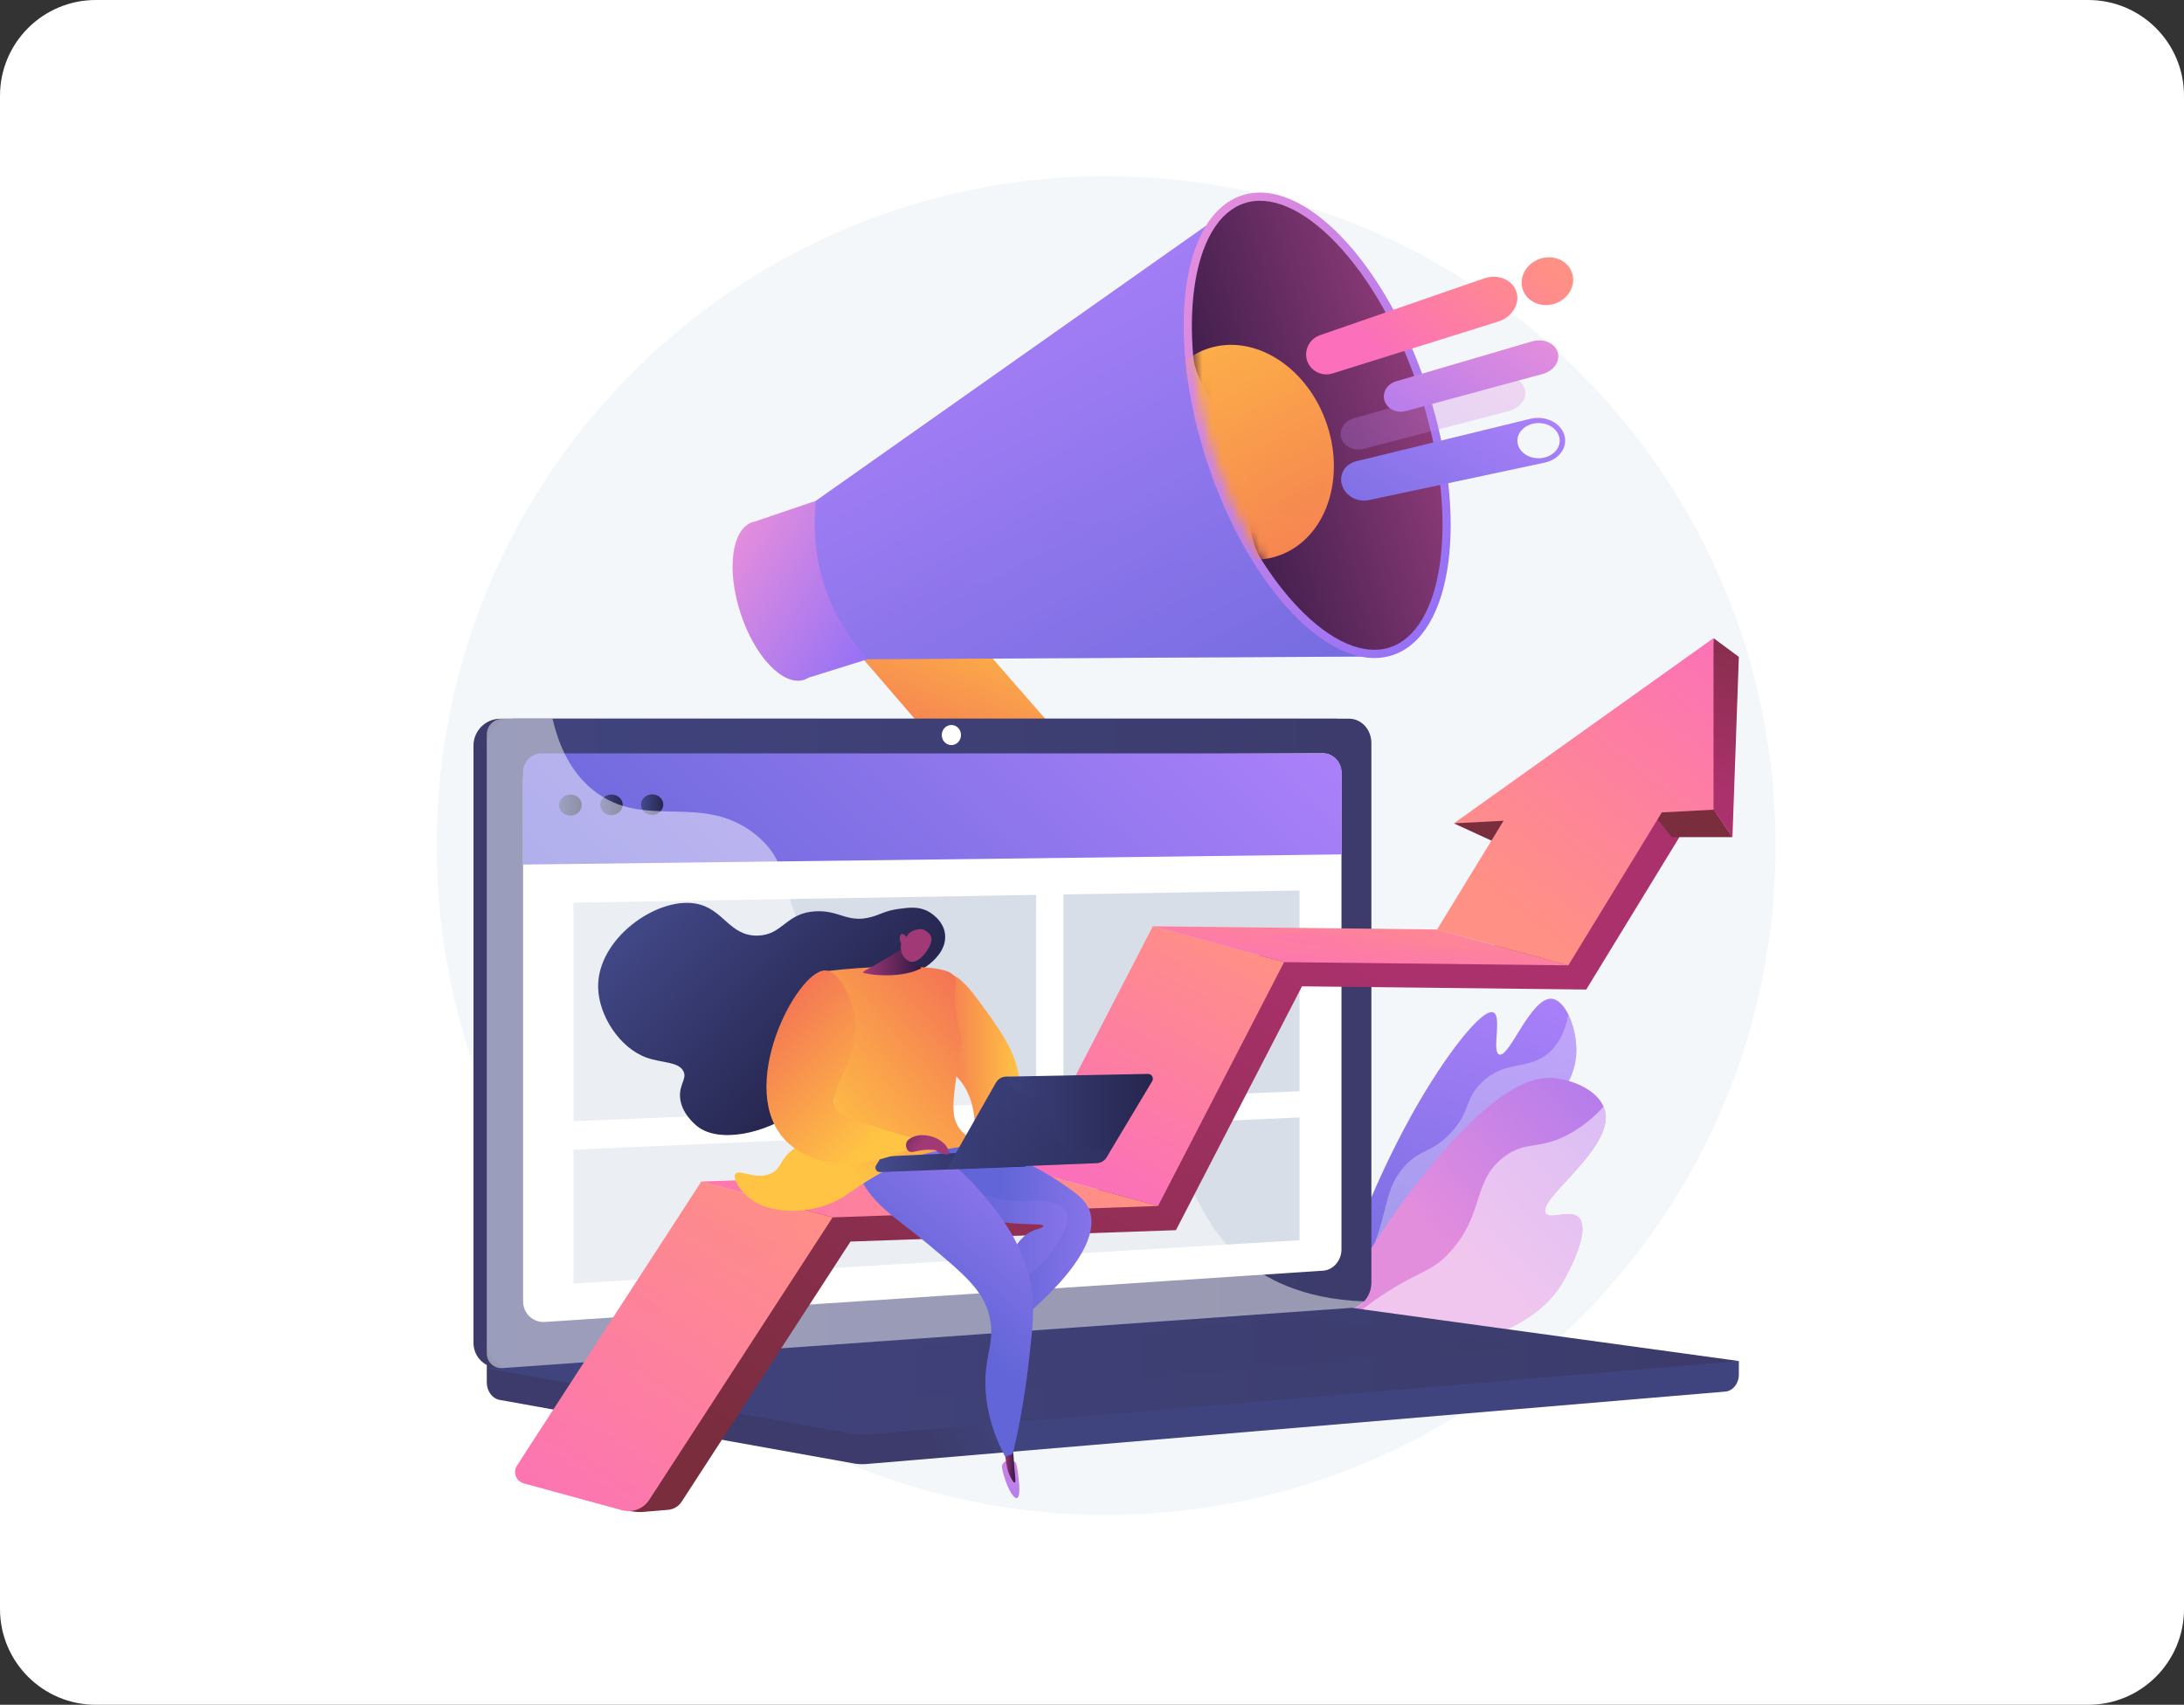<svg width="228" height="178" viewBox="0 0 228 178" fill="none" xmlns="http://www.w3.org/2000/svg">
<rect x="0" y="0" width="228" height="178" fill="#333333" stroke="none"/>
<path d="M218 0H10C4.477 0 0 4.477 0 10V168C0 173.523 4.477 178 10 178H218C223.523 178 228 173.523 228 168V10C228 4.477 223.523 0 218 0Z" fill="white"/>
<path d="M115.478 158.178C154.078 158.178 185.37 126.886 185.37 88.286C185.37 49.686 154.078 18.394 115.478 18.394C76.878 18.394 45.586 49.686 45.586 88.286C45.586 126.886 76.878 158.178 115.478 158.178Z" fill="#F4F7FA"/>
<path d="M140.625 136.083C138.74 134.842 143.306 123.688 147.424 116.313C150.805 110.255 154.784 105.134 155.933 105.725C156.813 106.178 155.71 109.812 156.508 110.102C157.577 110.49 159.825 104.065 162.01 104.281C163.356 104.414 164.52 107.052 164.563 109.477C164.642 113.852 161.062 116.75 153.273 124.349C143.292 134.087 141.595 136.721 140.625 136.083Z" fill="url(#paint0_linear_179_102)"/>
<path opacity="0.3" d="M143.838 128.875C144.888 125.728 144.798 123.721 146.707 121.687C148.375 119.91 149.406 120.417 151.373 118.363C153.601 116.037 152.822 114.819 154.689 113.018C157.28 110.516 159.773 111.906 161.971 109.658C162.665 108.948 163.381 107.821 163.731 105.931C164.22 106.922 164.541 108.228 164.563 109.478C164.642 113.853 161.061 116.75 153.273 124.35C143.292 134.088 141.595 136.722 140.625 136.083C140.478 135.986 140.37 135.828 140.298 135.617C142.189 133.044 143.227 130.706 143.838 128.875Z" fill="white"/>
<path d="M137.018 141.791C141.045 132.792 145.609 126.358 149.033 122.167C156.738 112.736 160.489 112.439 162.134 112.564C164.327 112.732 167.143 113.983 167.576 116.084C168.386 120.014 160.497 125.176 161.358 126.66C161.804 127.428 163.984 126.161 164.864 127.167C166.067 128.542 163.733 132.902 163.105 133.953C158.253 142.078 142.195 141.975 137.018 141.791Z" fill="url(#paint1_linear_179_102)"/>
<path opacity="0.5" d="M144.782 134.912C148.395 132.596 149.474 132.828 151.414 130.685C154.99 126.734 153.68 123.337 156.994 120.805C159.357 119 160.731 120.185 164.048 118.277C165.397 117.5 166.504 116.535 167.405 115.545C167.479 115.718 167.537 115.897 167.576 116.084C168.386 120.014 160.497 125.176 161.358 126.66C161.804 127.428 163.984 126.161 164.864 127.167C166.067 128.542 163.733 132.902 163.105 133.953C158.253 142.078 142.195 141.976 137.019 141.791C137.092 141.627 137.166 141.466 137.24 141.303C140.126 138.179 142.791 136.189 144.782 134.912Z" fill="white"/>
<path d="M109.443 86.832C107.609 87.305 105.54 86.722 104.237 85.209L85.855 63.864C84.181 61.921 84.404 59.028 86.361 57.387C88.331 55.736 92.217 55.649 93.923 57.608L112.659 79.133C114.425 81.163 114.146 84.106 112.045 85.691C111.527 86.081 110.047 86.676 109.443 86.832Z" fill="url(#paint2_linear_179_102)"/>
<path opacity="0.3" d="M86.361 57.387C88.331 55.736 92.217 55.649 93.923 57.608L111.054 77.289C109.302 77.403 107.403 78.067 105.04 77.058C101.107 75.379 101.486 71.454 98.063 69.189C96.499 68.153 93.968 67.352 89.653 68.275L85.855 63.864C84.181 61.921 84.404 59.028 86.361 57.387Z" fill="url(#paint3_linear_179_102)"/>
<path d="M78.561 54.512C78.649 54.483 78.739 54.461 78.83 54.444L85.168 52.292L90.583 68.829L84.414 70.756C84.269 70.847 84.115 70.921 83.952 70.975C81.772 71.689 78.798 68.582 77.31 64.035C75.821 59.489 76.381 55.226 78.561 54.512Z" fill="url(#paint4_linear_179_102)"/>
<path d="M85.167 52.292C84.561 58.587 86.358 64.074 90.583 68.829L142.874 68.548L128.164 21.973L85.167 52.292Z" fill="url(#paint5_linear_179_102)"/>
<path opacity="0.3" d="M125.635 59.086C120.578 58.855 117.044 52.787 111.749 54.278C107.595 55.447 107.663 59.83 103.508 60.716C99.254 61.623 97.113 57.417 91.999 57.362C89.673 57.337 87.527 58.186 85.599 59.482C86.39 62.864 88.047 65.975 90.583 68.829L142.874 68.548L134.915 53.706C131.141 57.954 128.086 59.199 125.635 59.086Z" fill="url(#paint6_linear_179_102)"/>
<path d="M126 48.174C130.34 61.43 139.012 70.488 145.367 68.407C151.723 66.325 153.357 53.893 149.016 40.637C144.675 27.382 136.004 18.323 129.649 20.405C123.293 22.486 121.659 34.919 126 48.174Z" fill="url(#paint7_linear_179_102)"/>
<path d="M145.101 67.593C146.45 67.151 147.591 66.15 148.49 64.62C149.406 63.062 150.033 61.037 150.353 58.601C151.026 53.481 150.262 47.196 148.202 40.904C146.142 34.613 143.041 29.093 139.47 25.363C137.771 23.588 136.067 22.326 134.407 21.611C132.776 20.909 131.265 20.777 129.916 21.219C128.566 21.661 127.425 22.661 126.526 24.192C125.61 25.75 124.983 27.775 124.663 30.211C124.382 32.352 124.351 34.696 124.562 37.16C124.855 40.588 128.108 43.202 129.307 46.863C130.582 50.756 129.762 55.398 131.699 58.459C132.892 60.344 134.186 62.027 135.547 63.45C137.246 65.224 138.949 66.486 140.609 67.201C142.24 67.903 143.752 68.034 145.101 67.593Z" fill="url(#paint8_linear_179_102)"/>
<mask id="mask0_179_102" style="mask-type:luminance" maskUnits="userSpaceOnUse" x="124" y="20" width="27" height="48">
<path d="M145.101 67.593C146.45 67.151 147.591 66.15 148.49 64.62C149.406 63.062 150.033 61.037 150.353 58.601C151.026 53.481 150.262 47.196 148.202 40.904C146.142 34.613 143.041 29.093 139.47 25.363C137.771 23.588 136.067 22.326 134.407 21.611C132.776 20.909 131.265 20.777 129.916 21.219C128.566 21.661 127.425 22.661 126.526 24.192C125.61 25.75 124.983 27.775 124.663 30.211C123.99 35.331 124.754 41.616 126.814 47.907C128.874 54.199 131.976 59.718 135.547 63.449C137.246 65.224 138.949 66.486 140.609 67.201C142.24 67.903 143.752 68.034 145.101 67.593Z" fill="white"/>
</mask>
<g mask="url(#mask0_179_102)">
<path d="M138.559 44.411C140.55 50.492 138.104 56.638 133.167 58.119C128.306 59.576 122.852 55.949 120.916 50.037C118.98 44.126 121.253 38.034 126.058 36.409C130.94 34.758 136.567 38.33 138.559 44.411Z" fill="url(#paint9_linear_179_102)"/>
</g>
<mask id="mask1_179_102" style="mask-type:luminance" maskUnits="userSpaceOnUse" x="124" y="20" width="27" height="48">
<path d="M145.101 67.593C146.45 67.151 147.591 66.15 148.49 64.62C149.406 63.062 150.033 61.037 150.353 58.601C151.026 53.481 150.262 47.196 148.202 40.904C146.142 34.613 143.041 29.093 139.47 25.363C137.771 23.588 136.067 22.326 134.407 21.611C132.776 20.909 131.265 20.777 129.916 21.219C128.566 21.661 127.425 22.661 126.526 24.192C125.61 25.75 124.983 27.775 124.663 30.211C123.99 35.331 124.754 41.616 126.814 47.907C128.874 54.199 131.976 59.718 135.547 63.449C137.246 65.224 138.949 66.486 140.609 67.201C142.24 67.903 143.752 68.034 145.101 67.593Z" fill="white"/>
</mask>
<g mask="url(#mask1_179_102)">
<path opacity="0.3" d="M137.752 44.565C139.231 49.081 138.443 53.309 136.027 53.998C133.649 54.678 130.582 51.662 129.145 47.272C127.707 42.883 128.411 38.681 130.748 37.878C133.123 37.061 136.274 40.05 137.752 44.565Z" fill="url(#paint10_linear_179_102)"/>
</g>
<path opacity="0.3" d="M141.316 43.678L156.359 39.425C157.586 39.078 158.854 39.588 159.174 40.568C159.495 41.548 158.741 42.606 157.506 42.927L142.359 46.865C141.351 47.127 140.313 46.632 140.028 45.763C139.744 44.893 140.315 43.962 141.316 43.678Z" fill="url(#paint11_linear_179_102)"/>
<path d="M137.806 34.995L154.932 29.07C156.367 28.573 157.887 29.19 158.301 30.456C158.716 31.721 157.857 33.122 156.407 33.576L139.115 38.992C137.995 39.342 136.812 38.741 136.455 37.654C136.099 36.567 136.697 35.379 137.806 34.995Z" fill="url(#paint12_linear_179_102)"/>
<path d="M145.744 39.816L159.94 35.643C161.094 35.304 162.295 35.797 162.607 36.749C162.918 37.701 162.216 38.732 161.054 39.047L146.761 42.921C145.807 43.18 144.818 42.7 144.541 41.853C144.263 41.005 144.797 40.095 145.744 39.816Z" fill="url(#paint13_linear_179_102)"/>
<path d="M158.966 30.21C159.382 31.482 160.848 32.16 162.265 31.718C163.71 31.267 164.552 29.827 164.121 28.51C163.69 27.193 162.16 26.535 160.731 27.032C159.329 27.52 158.55 28.939 158.966 30.21Z" fill="url(#paint14_linear_179_102)"/>
<path d="M141.569 48.167L159.748 43.73C161.275 43.358 162.876 44.093 163.297 45.379C163.718 46.665 162.788 47.978 161.247 48.307L142.896 52.219C141.709 52.472 140.47 51.781 140.109 50.679C139.748 49.577 140.394 48.454 141.569 48.167Z" fill="url(#paint15_linear_179_102)"/>
<path d="M158.488 46.497C158.804 47.463 159.998 48.042 161.17 47.788C162.359 47.53 163.073 46.515 162.748 45.524C162.424 44.533 161.191 43.962 160.01 44.246C158.846 44.526 158.172 45.532 158.488 46.497Z" fill="#F4F7FA"/>
<path d="M181.529 142.107L50.818 140.968V144.337C50.818 145.251 51.388 146.028 52.161 146.167L89.122 152.8C89.561 152.879 90.005 152.9 90.448 152.862L180.109 145.3C180.909 145.232 181.529 144.453 181.529 143.513V142.107H181.529Z" fill="url(#paint16_linear_179_102)"/>
<path d="M139.451 136.647L52.257 142.808C50.696 142.919 49.428 141.747 49.428 140.191V77.858C49.428 76.302 50.696 75.04 52.257 75.04H139.451C140.736 75.04 141.776 76.18 141.776 77.587V133.936C141.776 135.342 140.737 136.555 139.451 136.647Z" fill="url(#paint17_linear_179_102)"/>
<path d="M140.842 136.647L53.647 142.808C52.087 142.919 50.818 141.747 50.818 140.191V77.858C50.818 76.302 52.087 75.04 53.647 75.04H140.842C142.127 75.04 143.166 76.18 143.166 77.587V133.936C143.167 135.342 142.127 136.555 140.842 136.647Z" fill="url(#paint18_linear_179_102)"/>
<path d="M138.125 132.674L56.913 138.026C55.643 138.11 54.611 137.148 54.611 135.878V81.305C54.611 80.035 55.643 79.001 56.913 78.996L138.125 78.659C139.186 78.655 140.044 79.589 140.044 80.746V130.452C140.043 131.609 139.186 132.604 138.125 132.674Z" fill="white"/>
<path d="M100.324 76.745C100.324 77.325 99.875 77.796 99.321 77.797C98.766 77.799 98.316 77.33 98.316 76.749C98.316 76.169 98.766 75.698 99.321 75.698C99.875 75.697 100.324 76.166 100.324 76.745Z" fill="white"/>
<path d="M138.666 136.367L50.818 142.853L89.121 149.727C89.56 149.806 90.005 149.827 90.448 149.789L181.529 142.107L140.064 136.411C139.6 136.347 139.132 136.333 138.666 136.367Z" fill="url(#paint19_linear_179_102)"/>
<path opacity="0.3" d="M63.637 143.016L136.773 137.536L159.407 140.62L86.901 146.478L63.637 143.016Z" fill="url(#paint20_linear_179_102)"/>
<path d="M140.053 89.211L54.601 90.273V80.62C54.601 79.537 55.479 78.66 56.561 78.66H138.093C139.176 78.66 140.053 79.537 140.053 80.62V89.211Z" fill="url(#paint21_linear_179_102)"/>
<path d="M108.175 115.073L59.861 117.069V94.248L108.175 93.437V115.073Z" fill="#D8DEE8"/>
<path d="M135.663 113.937L111.023 114.955V93.39L135.663 92.976V113.937Z" fill="#D8DEE8"/>
<path d="M135.663 129.495L59.861 134.009V120.049L135.663 116.674V129.495Z" fill="#D8DEE8"/>
<path d="M60.728 84.054C60.728 84.661 60.198 85.158 59.545 85.163C58.891 85.168 58.359 84.677 58.359 84.068C58.359 83.459 58.891 82.963 59.545 82.96C60.199 82.956 60.728 83.447 60.728 84.054Z" fill="url(#paint22_linear_179_102)"/>
<path d="M65.005 84.029C65.005 84.623 64.48 85.108 63.833 85.113C63.184 85.117 62.658 84.638 62.658 84.043C62.658 83.447 63.184 82.962 63.833 82.96C64.481 82.957 65.005 83.435 65.005 84.029Z" fill="url(#paint23_linear_179_102)"/>
<path d="M69.243 84.005C69.243 84.596 68.723 85.079 68.081 85.083C67.439 85.088 66.918 84.611 66.918 84.018C66.918 83.425 67.439 82.943 68.081 82.94C68.723 82.937 69.243 83.413 69.243 84.005Z" fill="url(#paint24_linear_179_102)"/>
<path opacity="0.48" d="M119.833 119.55C113.112 115.934 107.826 120.517 102.725 115.995C99.633 113.253 101.151 111.209 97.346 107.112C93.132 102.575 90.388 104.1 86.152 100.017C80.797 94.853 83.475 90.836 78.862 87.129C73.266 82.631 67.23 86.794 61.903 82.481C59.605 80.621 58.344 77.917 57.686 75.04H52.474C51.56 75.04 50.818 75.781 50.818 76.694V141.308C50.818 142.221 51.56 142.909 52.474 142.844L141.339 136.537C141.775 136.505 142.162 136.251 142.41 135.882C135.905 135.645 131.909 133.464 129.354 131.21C124.356 126.799 125.223 122.45 119.833 119.55Z" fill="white"/>
<path d="M175.322 87.405L165.595 103.319L135.923 102.984L122.763 128.444L88.788 129.633L71.159 156.799C70.845 157.282 70.325 157.594 69.75 157.643L67.448 157.837C66.403 158.002 64.171 157.683 64.512 156.682L76.453 129.667L86.273 125.274L119.303 124.011L131.801 98.98L162.154 98.645L172.327 83.192L175.322 87.405Z" fill="url(#paint25_linear_179_102)"/>
<path d="M157.229 88.475L151.775 85.968L157.853 84.73L157.229 88.475Z" fill="url(#paint26_linear_179_102)"/>
<path d="M178.006 83.192L180.859 87.405H174.528L172.388 84.73L178.006 83.192Z" fill="url(#paint27_linear_179_102)"/>
<path d="M181.529 68.588L178.884 66.628L177.738 82.501L178.884 84.541L180.859 87.405L181.529 68.588Z" fill="url(#paint28_linear_179_102)"/>
<path d="M107.195 122.176L120.895 125.919L134.055 100.458L120.355 96.715L107.195 122.176Z" fill="url(#paint29_linear_179_102)"/>
<path d="M54.678 154.882L64.934 157.684C66.018 157.98 67.17 157.541 67.782 156.598L86.92 127.108L73.22 123.365L53.971 153.026C53.518 153.725 53.875 154.662 54.678 154.882Z" fill="url(#paint30_linear_179_102)"/>
<path d="M73.22 123.365L86.919 127.108L120.894 125.919L107.195 122.176L73.22 123.365Z" fill="url(#paint31_linear_179_102)"/>
<path d="M120.355 96.715L134.055 100.458L163.727 100.793L150.027 97.05L120.355 96.715Z" fill="url(#paint32_linear_179_102)"/>
<path d="M151.775 85.968L156.968 85.694L150.027 97.05L163.727 100.793L173.487 84.825L178.884 84.541V66.628L151.775 85.968Z" fill="url(#paint33_linear_179_102)"/>
<g opacity="0.3">
<path d="M111.976 121.253C115.913 118.092 119.485 120.015 122.003 117.433C124.157 115.224 121.928 113.425 124.391 107.979C126.396 103.543 129.337 101.501 129.929 101.103C130.689 100.592 131.421 100.21 132.077 99.919L120.354 96.716L107.194 122.176L110.25 123.011C110.704 122.429 111.27 121.82 111.976 121.253Z" fill="url(#paint34_linear_179_102)"/>
</g>
<path opacity="0.3" d="M135.755 97.378C133.25 97.549 132.8 97.644 132.795 97.76C132.779 98.111 136.802 98.799 140.912 98.906C144.57 99.001 145.209 98.556 149.125 98.811C151.674 98.976 153.381 99.293 153.423 99.097C153.473 98.862 151.104 97.997 148.553 97.474C145.078 96.762 141.923 96.957 135.755 97.378Z" fill="url(#paint35_linear_179_102)"/>
<path opacity="0.3" d="M66.138 142.166C68.257 138.71 69.039 135.187 72.727 133.476C75.552 132.165 77.474 133.127 79.985 131.47C81.94 130.181 82.999 128.13 83.601 126.201L73.221 123.365L54.734 151.85C61.117 148.756 64.351 145.08 66.138 142.166Z" fill="url(#paint36_linear_179_102)"/>
<path d="M98.78 101.76C99.941 101.42 101.494 103.553 102.785 105.327C104.716 107.98 106.972 111.079 106.364 114.801C105.766 118.463 102.627 121.316 101.732 120.907C100.967 120.558 102.439 118.095 101.311 114.801C100.401 112.143 98.894 112.143 97.884 109.536C96.63 106.302 97.351 102.177 98.78 101.76Z" fill="url(#paint37_linear_179_102)"/>
<path d="M99.355 118.626C105.338 120.079 109.28 122.411 111.581 124.061C112.829 124.954 113.405 125.512 113.716 126.325C115.488 130.956 106.382 137.958 105.412 138.692C104.988 137.703 104.564 136.715 104.14 135.726C105.081 130.562 106.648 128.941 107.959 128.46C108.326 128.325 108.941 128.18 108.929 128.007C108.901 127.597 105.442 128.181 102.137 126.972C98.841 125.766 95.529 122.714 96.121 120.697C96.228 120.328 96.68 119.264 99.355 118.626Z" fill="url(#paint38_linear_179_102)"/>
<path d="M105.157 152.478C105.157 152.478 104.6 152.676 104.598 153.117C104.596 153.557 105.162 155.497 105.777 156.187C106.392 156.876 106.447 155.848 106.409 155.185C106.371 154.522 106.21 153.039 106.058 152.753C105.906 152.466 105.157 152.478 105.157 152.478Z" fill="url(#paint39_linear_179_102)"/>
<path opacity="0.3" d="M106.945 125.398C108.032 125.377 110.579 125.174 111.258 126.432C111.823 127.483 110.832 129.076 110.223 130.055C108.566 132.718 106.957 132.991 105.824 134.627C105.385 135.26 104.988 136.145 104.861 137.409C104.621 136.848 104.381 136.287 104.14 135.726C105.081 130.562 106.647 128.941 107.959 128.46C108.325 128.325 108.941 128.18 108.929 128.007C108.901 127.596 105.442 128.181 102.137 126.972C99.132 125.873 96.125 123.242 96.062 121.257C100.82 124.669 104.401 125.448 106.945 125.398Z" fill="url(#paint40_linear_179_102)"/>
<path d="M104.835 150.606C104.868 151.285 104.926 151.852 104.977 152.274C105.093 153.206 105.198 153.575 105.343 153.911C105.469 154.204 105.784 154.843 105.935 154.798C106.088 154.753 105.931 154.046 105.811 152.077C105.794 151.792 105.741 150.882 105.741 150.882L104.835 150.606Z" fill="url(#paint41_linear_179_102)"/>
<path d="M95.904 119.015C99.352 121.093 101.59 123.456 102.891 125.052C104.427 126.936 106.763 129.802 107.609 134.075C108.06 136.353 107.838 138.396 107.376 142.389C106.917 146.355 106.259 149.584 105.744 151.79C105.479 151.896 105.214 152.003 104.949 152.109C104.239 150.804 103.31 148.739 102.978 146.098C102.433 141.777 104.049 140.404 103.273 137.34C102.601 134.686 100.653 133.058 96.759 129.803C93.559 127.129 90.609 125.542 89.513 122.206C89.327 121.639 89.169 120.945 89.472 120.309C90.126 118.937 92.626 118.459 95.904 119.015Z" fill="url(#paint42_linear_179_102)"/>
<path d="M93.153 102.007C94.048 101.814 95.519 101.853 96.922 100.748C97.344 100.415 98.841 99.237 98.659 97.551C98.499 96.067 97.092 95.269 96.92 95.174C95.924 94.626 94.931 94.748 93.83 94.898C92.402 95.093 91.928 95.484 90.936 95.751C88.482 96.412 87.652 95.031 85.181 95.148C82.022 95.297 81.749 97.63 79.092 97.688C76.109 97.753 75.537 94.833 72.592 94.339C68.503 93.652 62.318 98.053 62.443 103.126C62.515 106.057 64.697 109.415 67.483 110.423C69.108 111.011 70.861 110.824 71.361 111.881C71.717 112.632 70.917 113.212 70.992 114.521C71.09 116.21 72.543 117.395 72.778 117.586C74.957 119.363 79.844 118.465 83.18 115.952C89.198 111.419 88.287 103.054 93.153 102.007Z" fill="url(#paint43_linear_179_102)"/>
<path d="M86.241 101.405C88.268 101.155 90.605 100.965 93.203 100.93C98.692 100.855 99.477 101.551 99.678 102.066C100.053 103.027 99.411 103.508 99.775 105.182C99.993 106.184 99.787 106.64 100.209 107.716C100.619 108.764 100.297 109.328 99.934 111.786C99.47 114.93 99.256 116.527 100.135 117.795C100.746 118.675 101.43 118.75 101.365 119.169C101.227 120.06 98.145 119.568 94.244 121.279C93.115 121.774 92.076 122.385 91.204 122.897C89.163 124.095 88.785 124.553 87.84 125.096C84.851 126.813 80.361 126.979 78.007 124.902C77.13 124.128 76.49 122.99 76.778 122.573C77.17 122.006 78.922 123.294 80.53 122.508C81.595 121.988 81.393 121.145 82.624 120.153C84.107 118.959 85.137 119.585 86.146 118.807C87.719 117.595 87.004 114.693 86.562 109.826C86.379 107.812 86.196 104.935 86.241 101.405Z" fill="url(#paint44_linear_179_102)"/>
<path d="M92.181 100.274C91.433 100.738 90.223 101.345 90.089 101.51C89.956 101.674 93.755 102.325 96.119 101.131C96.119 101.131 96.486 100.928 95.061 100.643C94.757 100.582 94.817 99.992 94.858 99.381L94.573 98.852C94.572 98.852 92.93 99.809 92.181 100.274Z" fill="url(#paint45_linear_179_102)"/>
<path d="M94.07 98.492C94.07 98.492 93.776 99.738 94.873 100.354C95.855 100.905 97.517 98.645 97.207 97.805C97.103 97.525 96.733 97.165 96.347 97.044C96.075 96.958 95.046 96.992 94.605 97.858C94.489 97.604 94.283 97.471 94.144 97.513C93.968 97.566 93.942 97.886 93.936 97.959C93.916 98.211 94.017 98.406 94.07 98.492Z" fill="url(#paint46_linear_179_102)"/>
<path opacity="0.3" d="M95.771 118.462C94.64 118.93 94.488 119.943 92.925 120.517C91.434 121.065 90.934 120.378 89.447 120.833C87.214 121.516 86.36 123.671 86.022 123.468C85.712 123.282 86.009 121.22 87.445 119.884C89.094 118.35 90.869 119.053 91.924 117.46C92.335 116.841 92.651 115.851 92.293 115.089C91.808 114.056 90.54 114.414 89.869 113.561C88.663 112.027 91.486 109.26 90.712 106.921C90.403 105.988 89.42 104.818 86.249 104.035C86.292 106.379 86.427 108.338 86.562 109.826C87.004 114.693 87.72 117.595 86.146 118.807C85.137 119.584 84.107 118.958 82.625 120.153C81.393 121.145 81.596 121.988 80.531 122.508C78.923 123.294 77.17 122.006 76.779 122.573C76.491 122.99 77.13 124.128 78.008 124.902C80.361 126.978 84.852 126.813 87.841 125.096C88.786 124.553 89.163 124.095 91.204 122.897C92.076 122.385 93.115 121.775 94.245 121.28C96.983 120.079 99.315 119.963 100.511 119.692C98.135 118.108 96.688 118.081 95.771 118.462Z" fill="url(#paint47_linear_179_102)"/>
<path d="M106.679 120.052L92.34 120.749C92.143 120.759 91.962 120.865 91.858 121.032L91.462 121.669C91.264 121.986 91.501 122.395 91.875 122.381L107.063 121.802L106.679 120.052Z" fill="url(#paint48_linear_179_102)"/>
<path d="M119.843 112.129L105.029 112.416C104.591 112.425 104.189 112.663 103.973 113.045L98.843 122.071L114.488 121.447C114.917 121.43 115.309 121.198 115.53 120.829L120.283 112.889C120.485 112.551 120.237 112.122 119.843 112.129Z" fill="url(#paint49_linear_179_102)"/>
<path opacity="0.3" d="M103.973 113.045C104.19 112.664 104.591 112.426 105.029 112.417L105.354 112.411C105.402 112.889 105.549 113.326 105.842 113.68C106.755 114.782 108.273 114.102 109.404 115.269C110.647 116.551 109.499 118.077 110.61 119.27C111.779 120.525 113.67 119.503 115.844 120.306L115.531 120.829C115.31 121.198 114.918 121.431 114.489 121.448L98.844 122.071L103.973 113.045Z" fill="url(#paint50_linear_179_102)"/>
<path d="M94.689 120.059C94.851 119.632 95.013 119.206 95.174 118.779C93.388 118.289 90.918 117.566 88.385 116.661C87.759 116.437 87.53 116.148 87.363 115.926C86.064 114.203 89.369 111.164 89.31 107.221C89.269 104.488 87.612 101.361 86.152 101.326C83.184 101.254 76.639 113.847 82.151 119.222C84.887 121.891 89.998 122.2 94.689 120.059Z" fill="url(#paint51_linear_179_102)"/>
<path d="M95.174 118.779C96.295 118.184 97.637 118.794 97.724 118.835C97.97 118.951 98.329 119.158 98.691 119.528C98.732 119.584 99.218 120.258 99.041 120.474C98.899 120.647 98.349 120.503 97.688 120.092C97.411 120.053 96.999 120.018 96.505 120.063C95.597 120.147 95.181 120.434 94.852 120.186C94.611 120.005 94.529 119.622 94.616 119.337C94.708 119.032 94.984 118.88 95.174 118.779Z" fill="url(#paint52_linear_179_102)"/>
<defs>
<linearGradient id="paint0_linear_179_102" x1="157.336" y1="102.571" x2="145.845" y2="148.646" gradientUnits="userSpaceOnUse">
<stop stop-color="#AA80F9"/>
<stop offset="0.996" stop-color="#6165D7"/>
</linearGradient>
<linearGradient id="paint1_linear_179_102" x1="152.524" y1="131.908" x2="180.234" y2="105.988" gradientUnits="userSpaceOnUse">
<stop offset="0.004" stop-color="#E38DDD"/>
<stop offset="1" stop-color="#9571F6"/>
</linearGradient>
<linearGradient id="paint2_linear_179_102" x1="103.52" y1="61.084" x2="94.984" y2="82.041" gradientUnits="userSpaceOnUse">
<stop stop-color="#FFC444"/>
<stop offset="0.996" stop-color="#F36F56"/>
</linearGradient>
<linearGradient id="paint3_linear_179_102" x1="101.331" y1="60.193" x2="92.795" y2="81.15" gradientUnits="userSpaceOnUse">
<stop stop-color="#FFC444"/>
<stop offset="0.996" stop-color="#F36F56"/>
</linearGradient>
<linearGradient id="paint4_linear_179_102" x1="76.361" y1="57.085" x2="91.923" y2="66.648" gradientUnits="userSpaceOnUse">
<stop offset="0.004" stop-color="#E38DDD"/>
<stop offset="1" stop-color="#9571F6"/>
</linearGradient>
<linearGradient id="paint5_linear_179_102" x1="100.087" y1="28.886" x2="136.17" y2="95.675" gradientUnits="userSpaceOnUse">
<stop stop-color="#AA80F9"/>
<stop offset="0.996" stop-color="#6165D7"/>
</linearGradient>
<linearGradient id="paint6_linear_179_102" x1="95.737" y1="30.452" x2="132.27" y2="98.075" gradientUnits="userSpaceOnUse">
<stop stop-color="#AA80F9"/>
<stop offset="0.996" stop-color="#6165D7"/>
</linearGradient>
<linearGradient id="paint7_linear_179_102" x1="119.788" y1="33.516" x2="155.228" y2="55.296" gradientUnits="userSpaceOnUse">
<stop offset="0.004" stop-color="#E38DDD"/>
<stop offset="1" stop-color="#9571F6"/>
</linearGradient>
<linearGradient id="paint8_linear_179_102" x1="122.813" y1="48.807" x2="147.665" y2="41.364" gradientUnits="userSpaceOnUse">
<stop stop-color="#311944"/>
<stop offset="1" stop-color="#893976"/>
</linearGradient>
<linearGradient id="paint9_linear_179_102" x1="118.003" y1="25.502" x2="141.562" y2="69.11" gradientUnits="userSpaceOnUse">
<stop stop-color="#FFC444"/>
<stop offset="0.996" stop-color="#F36F56"/>
</linearGradient>
<linearGradient id="paint10_linear_179_102" x1="124.791" y1="29.891" x2="142.174" y2="62.067" gradientUnits="userSpaceOnUse">
<stop stop-color="#FFC444"/>
<stop offset="0.996" stop-color="#F36F56"/>
</linearGradient>
<linearGradient id="paint11_linear_179_102" x1="153.426" y1="36.662" x2="139.908" y2="59.695" gradientUnits="userSpaceOnUse">
<stop offset="0.004" stop-color="#E38DDD"/>
<stop offset="1" stop-color="#9571F6"/>
</linearGradient>
<linearGradient id="paint12_linear_179_102" x1="157.294" y1="24.005" x2="144.276" y2="37.267" gradientUnits="userSpaceOnUse">
<stop stop-color="#FF9085"/>
<stop offset="1" stop-color="#FB6FBB"/>
</linearGradient>
<linearGradient id="paint13_linear_179_102" x1="157.236" y1="33.073" x2="144.292" y2="55.128" gradientUnits="userSpaceOnUse">
<stop offset="0.004" stop-color="#E38DDD"/>
<stop offset="1" stop-color="#9571F6"/>
</linearGradient>
<linearGradient id="paint14_linear_179_102" x1="162.505" y1="28.381" x2="148.132" y2="43.023" gradientUnits="userSpaceOnUse">
<stop stop-color="#FF9085"/>
<stop offset="1" stop-color="#FB6FBB"/>
</linearGradient>
<linearGradient id="paint15_linear_179_102" x1="156.163" y1="40.454" x2="140.42" y2="67.277" gradientUnits="userSpaceOnUse">
<stop stop-color="#AA80F9"/>
<stop offset="0.996" stop-color="#6165D7"/>
</linearGradient>
<linearGradient id="paint16_linear_179_102" x1="106.03" y1="147.131" x2="96.848" y2="150.988" gradientUnits="userSpaceOnUse">
<stop stop-color="#40447E"/>
<stop offset="0.996" stop-color="#3C3B6B"/>
</linearGradient>
<linearGradient id="paint17_linear_179_102" x1="93.769" y1="106.662" x2="83.804" y2="110.848" gradientUnits="userSpaceOnUse">
<stop stop-color="#40447E"/>
<stop offset="0.996" stop-color="#3C3B6B"/>
</linearGradient>
<linearGradient id="paint18_linear_179_102" x1="50.818" y1="108.928" x2="143.167" y2="108.928" gradientUnits="userSpaceOnUse">
<stop stop-color="#40447E"/>
<stop offset="0.996" stop-color="#3C3B6B"/>
</linearGradient>
<linearGradient id="paint19_linear_179_102" x1="50.818" y1="143.078" x2="181.529" y2="143.078" gradientUnits="userSpaceOnUse">
<stop stop-color="#40447E"/>
<stop offset="0.996" stop-color="#3C3B6B"/>
</linearGradient>
<linearGradient id="paint20_linear_179_102" x1="63.637" y1="142.007" x2="159.407" y2="142.007" gradientUnits="userSpaceOnUse">
<stop stop-color="#40447E"/>
<stop offset="0.996" stop-color="#3C3B6B"/>
</linearGradient>
<linearGradient id="paint21_linear_179_102" x1="118.967" y1="61.311" x2="69.942" y2="113.911" gradientUnits="userSpaceOnUse">
<stop stop-color="#AA80F9"/>
<stop offset="0.996" stop-color="#6165D7"/>
</linearGradient>
<linearGradient id="paint22_linear_179_102" x1="58.359" y1="84.061" x2="60.728" y2="84.061" gradientUnits="userSpaceOnUse">
<stop stop-color="#444B8C"/>
<stop offset="0.996" stop-color="#26264F"/>
</linearGradient>
<linearGradient id="paint23_linear_179_102" x1="62.658" y1="84.036" x2="65.005" y2="84.036" gradientUnits="userSpaceOnUse">
<stop stop-color="#444B8C"/>
<stop offset="0.996" stop-color="#26264F"/>
</linearGradient>
<linearGradient id="paint24_linear_179_102" x1="66.918" y1="84.011" x2="69.243" y2="84.011" gradientUnits="userSpaceOnUse">
<stop stop-color="#444B8C"/>
<stop offset="0.996" stop-color="#26264F"/>
</linearGradient>
<linearGradient id="paint25_linear_179_102" x1="134.418" y1="94.141" x2="93.558" y2="163.092" gradientUnits="userSpaceOnUse">
<stop stop-color="#AB316D"/>
<stop offset="1" stop-color="#792D3D"/>
</linearGradient>
<linearGradient id="paint26_linear_179_102" x1="150.271" y1="94.414" x2="151.544" y2="92.249" gradientUnits="userSpaceOnUse">
<stop stop-color="#AB316D"/>
<stop offset="1" stop-color="#792D3D"/>
</linearGradient>
<linearGradient id="paint27_linear_179_102" x1="178.396" y1="70.706" x2="176.868" y2="83.948" gradientUnits="userSpaceOnUse">
<stop stop-color="#AB316D"/>
<stop offset="1" stop-color="#792D3D"/>
</linearGradient>
<linearGradient id="paint28_linear_179_102" x1="179.098" y1="82.69" x2="182.154" y2="60.28" gradientUnits="userSpaceOnUse">
<stop stop-color="#AB316D"/>
<stop offset="1" stop-color="#792D3D"/>
</linearGradient>
<linearGradient id="paint29_linear_179_102" x1="128.252" y1="97.301" x2="113.355" y2="124.677" gradientUnits="userSpaceOnUse">
<stop stop-color="#FF9085"/>
<stop offset="1" stop-color="#FB6FBB"/>
</linearGradient>
<linearGradient id="paint30_linear_179_102" x1="82.065" y1="122.123" x2="54.295" y2="165.006" gradientUnits="userSpaceOnUse">
<stop stop-color="#FF9085"/>
<stop offset="1" stop-color="#FB6FBB"/>
</linearGradient>
<linearGradient id="paint31_linear_179_102" x1="117.047" y1="121.103" x2="58.793" y2="131.416" gradientUnits="userSpaceOnUse">
<stop stop-color="#FF9085"/>
<stop offset="1" stop-color="#FB6FBB"/>
</linearGradient>
<linearGradient id="paint32_linear_179_102" x1="142.64" y1="92.899" x2="141.494" y2="104.104" gradientUnits="userSpaceOnUse">
<stop stop-color="#FF9085"/>
<stop offset="1" stop-color="#FB6FBB"/>
</linearGradient>
<linearGradient id="paint33_linear_179_102" x1="157.722" y1="94.925" x2="181.66" y2="64.493" gradientUnits="userSpaceOnUse">
<stop stop-color="#FF9085"/>
<stop offset="1" stop-color="#FB6FBB"/>
</linearGradient>
<linearGradient id="paint34_linear_179_102" x1="127.108" y1="96.678" x2="112.21" y2="124.054" gradientUnits="userSpaceOnUse">
<stop stop-color="#FF9085"/>
<stop offset="1" stop-color="#FB6FBB"/>
</linearGradient>
<linearGradient id="paint35_linear_179_102" x1="145.278" y1="94.439" x2="141.109" y2="102.1" gradientUnits="userSpaceOnUse">
<stop stop-color="#FF9085"/>
<stop offset="1" stop-color="#FB6FBB"/>
</linearGradient>
<linearGradient id="paint36_linear_179_102" x1="80.887" y1="121.361" x2="53.118" y2="164.243" gradientUnits="userSpaceOnUse">
<stop stop-color="#FF9085"/>
<stop offset="1" stop-color="#FB6FBB"/>
</linearGradient>
<linearGradient id="paint37_linear_179_102" x1="106.465" y1="111.335" x2="97.238" y2="111.335" gradientUnits="userSpaceOnUse">
<stop stop-color="#FFC444"/>
<stop offset="0.996" stop-color="#F36F56"/>
</linearGradient>
<linearGradient id="paint38_linear_179_102" x1="122.355" y1="128.659" x2="104.462" y2="128.659" gradientUnits="userSpaceOnUse">
<stop stop-color="#AA80F9"/>
<stop offset="0.996" stop-color="#6165D7"/>
</linearGradient>
<linearGradient id="paint39_linear_179_102" x1="106.982" y1="148.46" x2="103.66" y2="162.002" gradientUnits="userSpaceOnUse">
<stop offset="0.004" stop-color="#E38DDD"/>
<stop offset="1" stop-color="#9571F6"/>
</linearGradient>
<linearGradient id="paint40_linear_179_102" x1="113.944" y1="129.332" x2="96.051" y2="129.332" gradientUnits="userSpaceOnUse">
<stop stop-color="#AA80F9"/>
<stop offset="0.996" stop-color="#6165D7"/>
</linearGradient>
<linearGradient id="paint41_linear_179_102" x1="105.998" y1="152.703" x2="104.835" y2="152.703" gradientUnits="userSpaceOnUse">
<stop stop-color="#311944"/>
<stop offset="1" stop-color="#A03976"/>
</linearGradient>
<linearGradient id="paint42_linear_179_102" x1="112.801" y1="117.55" x2="96.758" y2="137.043" gradientUnits="userSpaceOnUse">
<stop stop-color="#AA80F9"/>
<stop offset="0.996" stop-color="#6165D7"/>
</linearGradient>
<linearGradient id="paint43_linear_179_102" x1="68.042" y1="90.718" x2="88.328" y2="109.543" gradientUnits="userSpaceOnUse">
<stop stop-color="#444B8C"/>
<stop offset="0.996" stop-color="#26264F"/>
</linearGradient>
<linearGradient id="paint44_linear_179_102" x1="85.146" y1="118.127" x2="102.378" y2="102.635" gradientUnits="userSpaceOnUse">
<stop stop-color="#FFC444"/>
<stop offset="0.996" stop-color="#F36F56"/>
</linearGradient>
<linearGradient id="paint45_linear_179_102" x1="96.161" y1="100.343" x2="90.086" y2="100.343" gradientUnits="userSpaceOnUse">
<stop stop-color="#311944"/>
<stop offset="1" stop-color="#A03976"/>
</linearGradient>
<linearGradient id="paint46_linear_179_102" x1="95.392" y1="116.09" x2="95.523" y2="104.1" gradientUnits="userSpaceOnUse">
<stop stop-color="#311944"/>
<stop offset="1" stop-color="#A03976"/>
</linearGradient>
<linearGradient id="paint47_linear_179_102" x1="85.712" y1="118.757" x2="102.944" y2="103.264" gradientUnits="userSpaceOnUse">
<stop stop-color="#FFC444"/>
<stop offset="0.996" stop-color="#F36F56"/>
</linearGradient>
<linearGradient id="paint48_linear_179_102" x1="91.391" y1="121.216" x2="107.063" y2="121.216" gradientUnits="userSpaceOnUse">
<stop stop-color="#444B8C"/>
<stop offset="0.996" stop-color="#26264F"/>
</linearGradient>
<linearGradient id="paint49_linear_179_102" x1="98.843" y1="117.1" x2="120.355" y2="117.1" gradientUnits="userSpaceOnUse">
<stop stop-color="#444B8C"/>
<stop offset="0.996" stop-color="#26264F"/>
</linearGradient>
<linearGradient id="paint50_linear_179_102" x1="115.336" y1="111.393" x2="105.06" y2="121.586" gradientUnits="userSpaceOnUse">
<stop stop-color="#444B8C"/>
<stop offset="0.996" stop-color="#26264F"/>
</linearGradient>
<linearGradient id="paint51_linear_179_102" x1="92.286" y1="118.012" x2="79.127" y2="105.063" gradientUnits="userSpaceOnUse">
<stop stop-color="#FFC444"/>
<stop offset="0.996" stop-color="#F36F56"/>
</linearGradient>
<linearGradient id="paint52_linear_179_102" x1="91.941" y1="116.439" x2="96.197" y2="119.418" gradientUnits="userSpaceOnUse">
<stop stop-color="#311944"/>
<stop offset="1" stop-color="#A03976"/>
</linearGradient>
</defs>
</svg>
